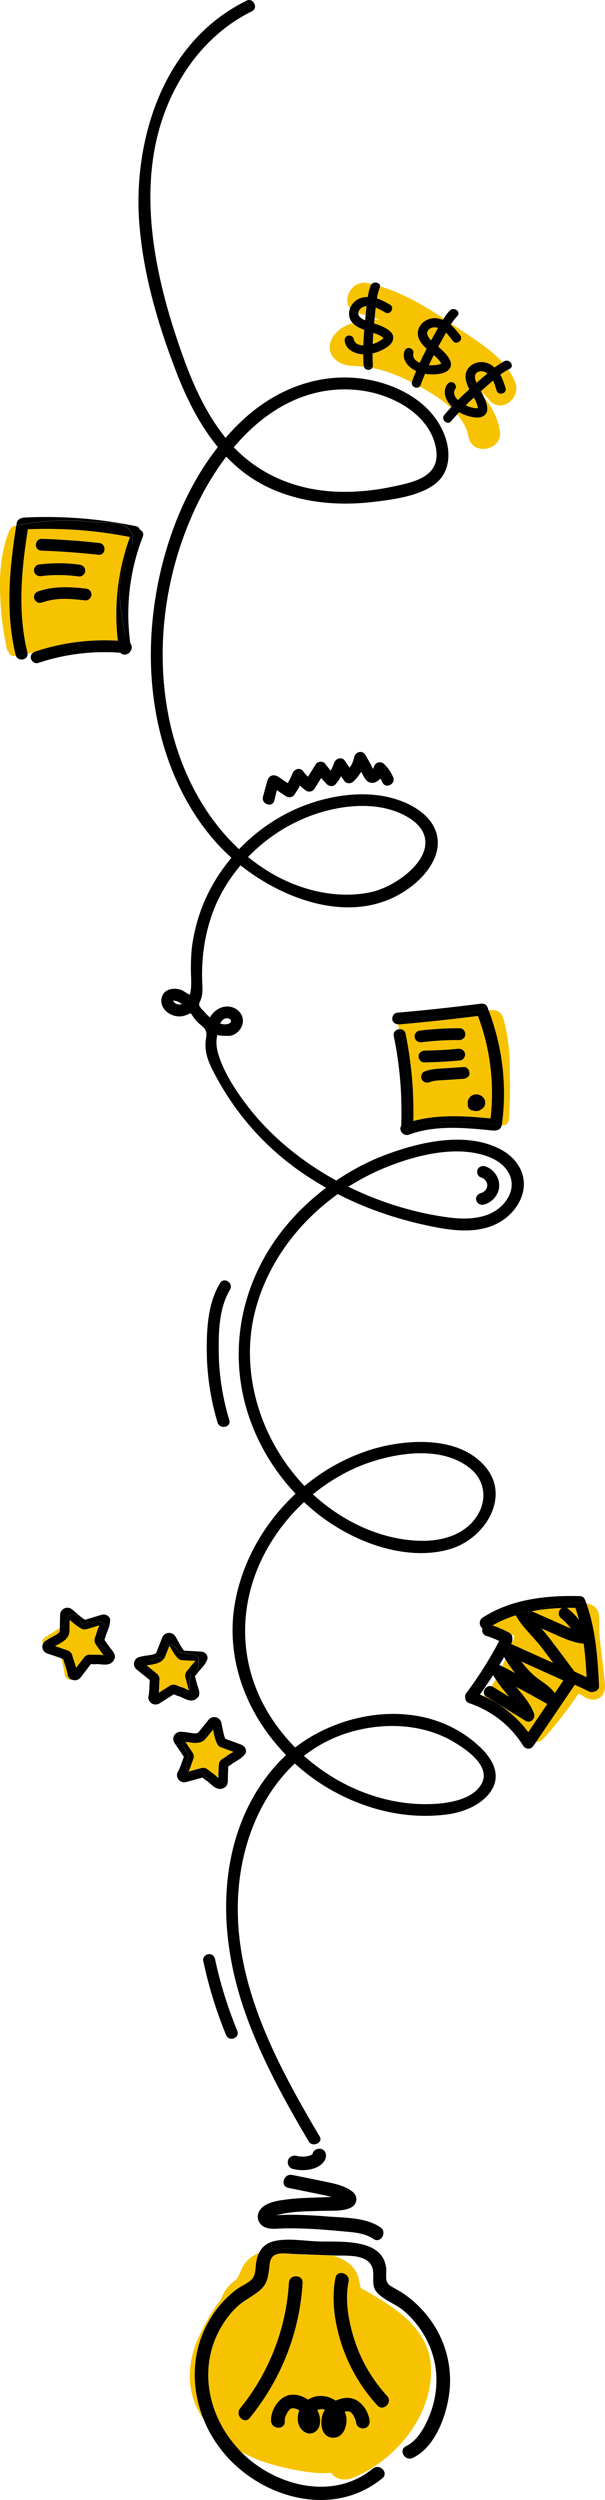 <svg width="197" height="814" viewBox="0 0 197 814" fill="none" xmlns="http://www.w3.org/2000/svg">
<g clip-path="url(#clip0)">
<path d="M122.744 97.189C124.216 97.665 125.623 98.411 126.965 99.183C128.645 100.148 127.121 102.747 125.441 101.769C124.464 101.203 123.434 100.586 122.353 100.174C122.223 101.293 122.119 102.425 122.001 103.558C122.496 103.738 123.005 103.892 123.487 104.072C122.978 104.072 122.457 104.072 121.949 104.098C121.91 104.51 121.858 104.921 121.819 105.333C124.281 106.131 129.505 107.958 127.72 111.329C127.043 112.602 125.402 113.542 124.138 114.146C123.226 114.571 122.275 114.88 121.311 115.098C121.311 116.398 121.337 117.684 121.428 118.984C121.454 119.331 121.35 119.589 121.207 119.807C124.828 120.502 128.333 121.763 131.655 123.32C132.436 123.68 133.257 124.092 134.104 124.503C134.117 124.4 134.143 124.298 134.182 124.195C134.586 123.05 135.029 121.93 135.498 120.811C133.075 119.666 130.938 117.44 131.603 114.61C131.785 113.825 132.41 113.207 133.296 113.31C134.052 113.4 134.794 114.198 134.612 114.983C134.26 116.501 135.289 117.504 136.67 118.122C137.374 116.591 138.142 115.086 138.924 113.58C137.217 111.998 135.641 110.042 136.123 107.713C136.722 104.831 139.745 103.185 142.572 103.673C143.145 103.776 143.666 103.944 144.174 104.15C144.278 103.995 144.382 103.841 144.487 103.686C137.986 99.376 131.225 95.529 123.76 93.213C123.76 93.381 123.734 93.561 123.656 93.754C123.213 94.873 122.939 96.018 122.744 97.189Z" fill="#F7C300"/>
<path d="M164.614 126.33C165.187 128.17 162.282 129.058 161.709 127.205C161.37 126.125 161.044 124.992 160.536 123.963C159.221 125.095 157.905 126.227 156.602 127.385C156.615 127.411 156.641 127.45 156.654 127.488C157.553 128.325 158.413 129.187 159.182 130.139C163.103 134.951 169.838 129.598 167.754 124.439C167.167 122.972 166.399 121.621 165.513 120.361C164.575 120.849 163.715 121.416 162.881 122.046C163.637 123.358 164.158 124.851 164.614 126.33Z" fill="#F7C300"/>
<path d="M149.841 109.193C151.013 110.737 148.603 112.538 147.418 110.994C146.727 110.094 146.024 109.142 145.19 108.344C144.343 109.849 143.497 111.367 142.676 112.886C144.63 114.558 148.747 118.238 145.776 120.669C144.656 121.596 142.78 121.827 141.36 121.905C140.344 121.956 139.354 121.879 138.377 121.699C137.869 122.895 137.387 124.092 136.957 125.327C136.879 125.533 136.774 125.713 136.657 125.841C140.136 127.72 143.783 130.01 146.727 132.75C146.845 132.635 146.936 132.506 147.053 132.377C145.177 130.473 143.94 127.668 145.555 125.224C146.011 124.542 146.806 124.182 147.6 124.581C148.278 124.928 148.695 125.919 148.252 126.601C147.392 127.9 148.004 129.187 149.098 130.242C150.297 129.045 151.534 127.887 152.798 126.742C152.303 125.764 151.873 124.722 151.678 123.693C151.548 123.59 151.417 123.487 151.287 123.384C151.417 123.461 151.534 123.551 151.665 123.641C151.456 122.496 151.548 121.351 152.212 120.296C153.775 117.787 157.175 117.273 159.677 118.688C160.185 118.971 160.615 119.318 161.018 119.679C161.839 119.048 162.699 118.469 163.611 117.968C159.312 113.194 153.254 109.708 148.108 106.157C147.73 105.899 147.353 105.642 146.975 105.372C146.897 105.5 146.806 105.603 146.727 105.732C147.9 106.736 148.903 107.971 149.841 109.193Z" fill="#F7C300"/>
<path d="M156.224 120.927C154.231 121.351 154.479 123.05 155.156 124.658C156.329 123.628 157.501 122.612 158.686 121.609C157.97 121.081 157.11 120.734 156.224 120.927Z" fill="#F7C300"/>
<path d="M142.637 106.761C141.777 106.504 140.852 106.478 140.083 106.954C138.364 108.035 139.185 109.54 140.383 110.827C141.126 109.463 141.881 108.112 142.637 106.761Z" fill="#F7C300"/>
<path d="M141.256 115.613C140.709 116.694 140.162 117.787 139.654 118.881C140.149 118.932 140.618 118.958 140.995 118.932C141.712 118.907 142.428 118.804 143.119 118.624C143.223 118.598 143.484 118.482 143.666 118.418C143.627 118.341 143.588 118.225 143.575 118.199C143.015 117.196 142.129 116.372 141.256 115.613Z" fill="#F7C300"/>
<path d="M117.09 100.843C116.804 101.242 116.673 101.615 116.66 101.949C117.481 102.142 118.276 102.374 119.07 102.606C119.174 101.641 119.279 100.663 119.383 99.698C118.484 99.788 117.624 100.11 117.09 100.843Z" fill="#F7C300"/>
<path d="M107.619 111.367C107.007 113.078 107.398 115.098 108.622 116.449C111.228 119.318 113.781 119.01 117.455 119.293C117.794 119.318 118.132 119.37 118.484 119.396C118.445 119.267 118.393 119.151 118.38 118.997C118.302 117.787 118.276 116.578 118.263 115.381C115.579 115.253 112.739 114.018 112.244 111.149C112.101 110.351 112.439 109.54 113.299 109.309C114.029 109.103 115.032 109.553 115.162 110.351C115.423 111.882 116.764 112.409 118.289 112.461C118.341 110.775 118.458 109.09 118.588 107.417C117.181 106.89 115.774 106.208 114.823 105.179C111.488 106.221 108.792 108.125 107.619 111.367Z" fill="#F7C300"/>
<path d="M156.811 135.735C155.443 136.224 153.58 135.813 152.238 135.401C151.274 135.105 150.362 134.693 149.502 134.204C149.281 134.449 149.072 134.693 148.851 134.938C150.714 137.112 152.082 139.531 152.551 142.194C153.723 148.717 163.937 146.646 162.764 140.11C162.022 135.967 160.159 132.467 157.644 129.431C158.752 131.785 159.546 134.77 156.811 135.735Z" fill="#F7C300"/>
<path d="M118.106 96.88C118.666 96.752 119.227 96.713 119.774 96.713C119.969 95.452 120.243 94.204 120.725 93.008C120.816 92.789 120.933 92.622 121.063 92.48C120.699 92.39 120.334 92.287 119.969 92.21C114.654 90.988 111.384 97.292 113.977 100.431C114.615 98.681 116.191 97.305 118.106 96.88Z" fill="#F7C300"/>
<path d="M124.451 110.467C124.529 110.402 124.737 110.196 124.88 110.068C124.815 110.004 124.737 109.926 124.711 109.901C123.812 109.18 122.666 108.756 121.558 108.395C121.467 109.605 121.402 110.814 121.363 112.023C121.845 111.882 122.275 111.728 122.614 111.56C123.252 111.251 123.89 110.891 124.451 110.467Z" fill="#F7C300"/>
<path d="M151.665 131.979C152.108 132.197 152.538 132.364 152.902 132.48C153.58 132.686 154.296 132.853 155.013 132.918C155.117 132.931 155.404 132.905 155.599 132.905C155.599 132.815 155.599 132.699 155.586 132.673C155.417 131.541 154.869 130.473 154.309 129.457C153.41 130.28 152.525 131.116 151.665 131.979Z" fill="#F7C300"/>
<path d="M5.315 171.142C5.107 171.181 4.898 171.22 4.69 171.258C3.947 171.413 3.504 171.876 3.309 172.416C3.166 172.57 3.048 172.763 2.957 172.982C0.573 178.836 -0.078 185.192 3.12608e-05 191.458C0.078 198.084 0.821 204.684 2.202 211.155C2.293 211.58 2.488 211.889 2.736 212.133C2.957 213.047 3.752 213.819 4.963 213.574C5.042 213.561 5.12 213.548 5.211 213.523C5.185 213.445 5.146 213.368 5.12 213.278C1.72 199.422 3.074 185.076 5.315 171.142Z" fill="#F7C300"/>
<path d="M38.379 208.621C37.037 197.234 38.379 185.655 42.313 174.86C31.383 172.673 20.206 171.863 9.067 172.326C6.97 185.629 5.693 199.28 8.937 212.506C8.963 212.609 8.963 212.712 8.976 212.802C9.614 212.673 10.266 212.558 10.904 212.429C11.099 212.3 11.321 212.197 11.555 212.12C20.166 209.238 29.312 208.08 38.379 208.621ZM13.705 175.427C19.906 175.645 26.094 176.096 32.269 176.777C34.77 177.048 34.51 180.907 32.008 180.624C25.846 179.943 19.645 179.492 13.444 179.273C10.93 179.196 11.204 175.337 13.705 175.427ZM12.623 183.802C17.04 183.249 21.508 183.236 25.924 183.841C27.006 183.995 27.774 184.78 27.748 185.887C27.722 186.877 26.68 187.829 25.677 187.688C21.573 187.122 17.444 187.07 13.418 187.572C12.363 187.701 11.334 187.16 11.112 186.067C10.904 185.127 11.581 183.944 12.623 183.802ZM12.623 192.461C17.639 190.788 22.772 191.059 27.957 191.625C29.012 191.741 29.846 192.59 29.781 193.67C29.715 194.674 28.751 195.587 27.709 195.472C25.234 195.201 22.733 194.931 20.232 194.983C17.913 195.034 15.62 195.497 13.418 196.231C12.415 196.565 11.308 195.652 11.112 194.725C10.878 193.645 11.633 192.796 12.623 192.461Z" fill="#F7C300"/>
<path d="M132.059 336.559C133.987 345.913 134.82 355.459 134.586 364.993C142.767 362.78 151.313 363.333 159.729 364.157C161.018 352.886 159.638 341.423 155.625 330.782C147.131 331.863 138.611 332.79 130.078 333.523C129.935 333.536 129.805 333.536 129.662 333.523C129.635 333.819 129.662 334.128 129.779 334.449C129.857 334.655 129.922 334.874 130 335.093C130.886 335.015 131.824 335.44 132.059 336.559ZM136.266 343.88C136.292 342.773 137.322 342.092 138.338 342.079C140.188 342.053 142.025 341.989 143.861 341.886C145.581 341.796 147.209 341.667 149.072 341.487C150.167 341.384 151.105 341.886 151.378 342.992C151.613 343.931 150.883 345.179 149.854 345.269C145.933 345.643 141.998 345.874 138.064 345.938C136.996 345.951 136.253 344.858 136.266 343.88ZM153.215 357.016C153.384 356.862 153.593 356.733 153.801 356.617C154.231 356.386 154.791 356.296 155.273 356.321C155.807 356.347 156.224 356.527 156.68 356.772C156.902 356.887 157.097 357.093 157.267 357.248C157.436 357.415 157.579 357.646 157.696 357.839C157.827 358.058 157.918 358.315 157.957 358.56C157.957 358.586 157.97 358.611 157.97 358.637C157.983 358.804 158.009 359.01 158.009 359.177C158.009 359.37 157.931 359.654 157.892 359.795C157.879 359.846 157.866 359.885 157.84 359.937C157.775 360.078 157.683 360.271 157.605 360.4C157.592 360.425 157.579 360.438 157.566 360.451C157.423 360.631 157.28 360.824 157.084 360.953C156.85 361.12 156.693 361.223 156.524 361.3C156.446 361.352 156.368 361.416 156.289 361.468C155.873 361.712 155.378 361.776 154.909 361.764C154.87 361.764 154.817 361.764 154.778 361.751C154.583 361.712 154.374 361.686 154.179 361.622C154.153 361.609 154.114 361.596 154.088 361.583C154.088 361.583 154.088 361.583 154.075 361.583C152.824 361.506 152.264 360.503 152.316 359.551C152.277 359.345 152.264 359.139 152.277 358.933C152.29 358.444 152.485 357.955 152.733 357.556C152.759 357.518 152.785 357.479 152.824 357.441C152.837 357.415 152.863 357.402 152.876 357.376C152.954 357.26 153.046 357.158 153.163 357.067C153.176 357.067 153.202 357.042 153.215 357.016ZM152.889 349.489C152.863 350.622 151.834 351.226 150.818 351.291C148.838 351.419 146.858 351.548 144.891 351.677C143.275 351.78 141.373 351.792 139.979 352.346C138.963 352.757 137.908 352.449 137.361 351.484C136.879 350.622 137.283 349.284 138.234 348.898C140.305 348.061 142.48 347.997 144.695 347.855C146.819 347.714 148.955 347.585 151.079 347.444C152.16 347.367 152.915 348.55 152.889 349.489ZM136.553 335.569C140.917 335.028 145.32 334.771 149.711 334.784C150.805 334.784 151.548 335.839 151.534 336.829C151.508 337.923 150.479 338.631 149.463 338.631C145.333 338.618 141.425 338.849 137.348 339.338C136.253 339.467 135.315 338.914 135.042 337.833C134.794 336.894 135.537 335.697 136.553 335.569Z" fill="#F7C300"/>
<path d="M163.389 366.344C163.389 366.357 163.376 366.369 163.376 366.369C163.481 366.382 163.585 366.395 163.702 366.408C164.718 366.537 165.617 365.585 165.708 364.607C166.164 358.92 166.073 353.079 165.995 347.379C165.917 341.834 165.396 336.521 163.741 331.22C162.999 328.865 161.123 328.801 159.103 328.955C163.637 340.869 165.174 353.722 163.389 366.344Z" fill="#F7C300"/>
<path d="M190.069 535.144C189.978 535.144 189.887 535.17 189.796 535.157C186.109 534.771 182.748 533.034 179.4 531.581C178.358 531.13 177.329 530.667 176.3 530.204C177.394 531.478 178.449 532.79 179.478 534.128C182.045 537.486 184.559 540.883 187.086 544.266C187.099 544.266 187.099 544.266 187.112 544.266C188.428 544.871 189.744 545.489 191.047 546.119C190.838 542.465 190.578 538.785 190.069 535.144Z" fill="#F7C300"/>
<path d="M160.588 549.284C162.334 550.365 164.093 551.445 165.839 552.526C164.288 550.661 162.712 548.808 161.422 546.775C160.992 547.547 160.536 548.306 160.067 549.065C160.224 549.104 160.406 549.168 160.588 549.284Z" fill="#F7C300"/>
<path d="M172.027 564.003C174.085 560.953 176.156 557.904 178.215 554.855C174.867 552.925 171.479 551.072 168.066 549.258C170.281 551.922 172.587 554.52 173.863 557.801C174.554 559.564 172.769 561.339 171.023 560.259C166.816 557.66 162.608 555.074 158.4 552.475C158.074 552.269 157.866 552.024 157.722 551.767C157.657 551.947 157.605 552.14 157.592 552.333C163.311 554.958 168.288 558.972 172.027 564.003Z" fill="#F7C300"/>
<path d="M166.008 531.735C166.216 531.851 166.373 532.018 166.503 532.198C166.672 532.25 166.855 532.288 166.998 532.365C167.701 532.687 167.324 532.25 167.376 532.816C167.441 533.42 166.894 534.501 166.503 535.299C171.049 537.345 175.596 539.403 180.143 541.449C178.827 539.686 177.498 537.924 176.156 536.174C173.538 532.79 170.059 529.805 168.001 526.061C167.975 526.023 167.975 525.971 167.949 525.92C165.344 526.743 162.816 527.811 160.419 529.2C160.419 529.213 160.432 529.239 160.432 529.252C162.373 529.921 164.236 530.744 166.008 531.735Z" fill="#F7C300"/>
<path d="M185.862 530.217C184.937 529.007 183.881 527.888 182.67 526.91C181.432 525.907 181.888 524.221 182.878 523.565C179.608 523.681 176.352 524.003 173.16 524.62C175.466 525.649 177.772 526.679 180.09 527.695C181.966 528.493 183.881 529.471 185.862 530.217Z" fill="#F7C300"/>
<path d="M188.532 527.386C188.181 526.087 187.803 524.8 187.334 523.526C186.422 523.514 185.497 523.514 184.572 523.526C184.663 523.578 184.767 523.642 184.859 523.719C186.226 524.826 187.438 526.048 188.532 527.386Z" fill="#F7C300"/>
<path d="M173.368 545.077C175.596 547.187 178.879 548.705 180.625 551.291C181.55 549.914 182.488 548.538 183.412 547.174C178.853 545.115 174.293 543.057 169.747 541.011C170.841 542.439 172.04 543.816 173.368 545.077Z" fill="#F7C300"/>
<path d="M196.766 550.738C197.235 549.181 196.87 547.367 196.726 545.784C196.518 543.559 196.218 541.346 195.945 539.12C195.697 537.113 195.45 535.093 195.28 533.073C195.098 530.886 195.215 528.724 195.124 526.55C195.007 523.629 193.196 522.459 190.916 522.034C194.03 530.718 194.616 539.892 195.072 549.039C195.124 549.992 194.134 550.763 193.235 550.828C193.157 550.854 193.066 550.892 192.988 550.905C192.427 551.021 191.985 550.854 191.503 550.609C191.294 550.506 191.099 550.403 190.89 550.3C189.666 549.696 188.415 549.117 187.177 548.538C182.957 554.778 178.723 561.018 174.502 567.258C175.778 567.245 176.703 566.408 177.576 565.418C178.97 563.848 180.325 562.253 181.641 560.632C182.904 559.062 184.116 557.467 185.301 555.846C185.888 555.035 186.474 554.212 187.047 553.388C187.334 552.976 187.607 552.552 187.894 552.14C188.272 551.587 188.102 551.523 188.676 551.626C189.392 551.754 190.239 552.603 190.903 552.912C191.607 553.234 192.362 553.414 193.144 553.414C194.864 553.414 196.284 552.346 196.766 550.738Z" fill="#F7C300"/>
<path d="M167.754 544.755C166.555 543.327 165.513 541.796 164.549 540.201C164.223 540.998 163.884 541.783 163.533 542.568C164.94 543.289 166.347 544.035 167.754 544.755Z" fill="#F7C300"/>
<path d="M71.064 578.014L71.208 574.617C71.247 573.845 71.651 573.137 72.315 572.726L72.836 572.404C72.979 572.314 73.162 572.211 73.344 572.082C73.878 571.632 74.569 571.22 75.181 570.847C75.442 570.693 75.702 570.539 75.937 570.384L71.924 568.905C71.572 568.776 71.247 568.557 70.986 568.274C70.895 568.171 70.817 568.055 70.752 567.94C69.996 566.486 69.657 564.787 69.332 563.141L67.039 565.997C65.502 567.927 62.974 567.528 60.942 567.206C60.721 567.168 60.499 567.129 60.291 567.103L62.675 570.667C62.883 570.976 63.014 571.349 63.053 571.722C63.092 572.082 63.039 572.468 62.896 572.816C62.61 573.485 62.375 574.141 62.154 574.784C61.919 575.453 61.685 576.135 61.398 576.804L65.476 575.685C65.567 575.659 65.645 575.646 65.736 575.633C66.427 575.531 67.117 575.723 67.638 576.148L68.837 577.139C69.397 577.435 69.957 577.949 70.491 578.438C70.582 578.528 70.765 578.683 70.947 578.85C70.973 578.824 71.012 578.798 71.051 578.773C71.064 578.477 71.064 578.232 71.064 578.014Z" fill="#F7C300"/>
<path d="M14.838 534.231L15.359 533.884C15.828 533.575 16.323 533.305 16.857 533.022L17.001 532.944C18.095 532.365 19.45 531.658 19.463 531.002L19.476 530.062C19.463 530.075 19.437 530.088 19.424 530.101C17.913 531.079 16.388 532.031 14.864 532.97C14.122 533.433 13.64 534.192 13.822 535.093C13.848 535.196 13.9 535.286 13.939 535.389C14.109 534.926 14.408 534.514 14.838 534.231Z" fill="#F7C300"/>
<path d="M27.331 539.686C27.384 539.609 27.449 539.545 27.501 539.48C27.983 538.978 28.647 538.721 29.325 538.747L30.888 538.811C31.513 538.708 32.269 538.785 32.998 538.863C33.155 538.876 33.454 538.914 33.754 538.927C33.715 538.876 33.676 538.837 33.65 538.798C33.454 538.554 33.298 538.361 33.168 538.181L33.155 538.168L31.188 535.389C30.745 534.758 30.64 533.948 30.914 533.227L31.122 532.661C31.188 532.494 31.253 532.314 31.331 532.108C31.474 531.426 31.774 530.68 32.034 530.024C32.152 529.741 32.256 529.471 32.347 529.2L28.256 530.436C27.892 530.551 27.501 530.564 27.123 530.5C26.98 530.474 26.849 530.436 26.745 530.371C25.247 529.676 23.931 528.531 22.668 527.399L22.602 531.04C22.564 533.498 20.31 534.694 18.499 535.659C18.303 535.762 18.108 535.865 17.926 535.968L22.016 537.357C22.381 537.473 22.707 537.692 22.967 537.975C23.228 538.245 23.41 538.567 23.515 538.94C23.697 539.648 23.918 540.304 24.14 540.947C24.361 541.616 24.596 542.298 24.778 543.005L27.331 539.686Z" fill="#F7C300"/>
<path d="M22.081 545.437C22.055 545.347 22.042 545.283 22.042 545.218C21.899 544.138 21.56 543.096 21.183 541.989C21 541.436 20.792 540.818 20.609 540.162L19.919 539.931C19.984 540.136 20.049 540.342 20.101 540.548C20.531 542.131 20.805 543.752 21.091 545.373C21.222 546.119 21.899 546.711 22.616 546.852C22.837 546.891 23.046 546.891 23.254 546.865C23.098 546.775 22.941 546.685 22.811 546.569C22.446 546.261 22.199 545.875 22.081 545.437Z" fill="#F7C300"/>
<path d="M69.123 753.942C71.247 750.7 73.904 747.805 77.018 745.463C78.529 744.331 80.665 743.521 81.968 742.182C83.271 740.844 83.141 738.786 83.362 737.062C83.532 735.75 83.87 734.514 84.417 733.447C82.567 734.218 80.926 735.415 79.715 737.062C78.685 738.451 78.19 740.072 77.396 741.565C77.409 741.526 77.305 741.681 77.096 742.041C77.018 742.105 76.914 742.195 76.757 742.337C76.288 742.71 75.793 743.07 75.35 743.469C73.67 744.961 72.628 746.763 71.937 748.718C69.267 752.038 67.169 755.885 65.254 759.796C61.502 767.438 60.382 775.93 64.043 783.829C64.694 785.232 65.45 786.544 66.309 787.792C61.854 776.83 62.336 764.325 69.123 753.942Z" fill="#F7C300"/>
<path d="M89.394 734.296C87.844 735.209 87.844 736.972 87.661 738.554C87.375 741.037 86.997 743.508 85.082 745.322C82.62 747.663 79.337 748.95 76.875 751.382C74.53 753.698 72.615 756.387 71.129 759.32C64.447 772.456 68.316 787.985 78.438 798.278C79.506 798.87 80.6 799.41 81.721 799.925C85.59 801.675 89.707 802.858 93.862 803.746C98.409 804.711 103.034 805.547 107.71 805.161C107.723 805.161 107.723 805.161 107.736 805.161C109.326 807.284 112.192 807.85 114.693 806.86C129.049 801.134 141.529 785.759 140.266 769.87C139.627 761.867 134.273 755.833 127.89 751.382C124.633 749.104 121.116 746.917 117.468 745C117.416 744.769 117.351 744.537 117.299 744.305C117.155 743.611 117.051 742.903 116.882 742.221C115.8 737.77 112.765 735.84 108.609 734.476C108.544 734.45 108.479 734.437 108.414 734.424C104.219 734.27 100.024 734.116 95.816 733.961C93.993 733.858 91.061 733.318 89.394 734.296ZM109.235 741.655C109.782 738.876 114.055 740.111 113.508 742.877C112.192 749.478 113.651 756.824 115.826 763.103C118.015 769.394 121.532 775.209 126.053 780.137C127.968 782.234 124.789 785.309 122.874 783.212C117.833 777.692 113.977 771.26 111.527 764.222C109.065 757.158 107.762 749.053 109.235 741.655ZM109.274 781.681C110.602 781.05 112.075 780.703 113.495 780.793C117.116 780.986 119.774 784.653 120.282 787.985C120.464 789.169 119.956 790.34 118.692 790.674C117.624 790.957 116.152 790.275 115.97 789.105C115.8 787.96 115.097 786.197 114.133 785.464C113.612 785.065 112.882 785.103 112.205 785.283C112.4 785.759 112.57 786.248 112.674 786.776C113.26 789.632 111.84 794.019 108.179 793.749C104.115 793.44 104.011 787.947 105.392 785.27C105.496 785.065 105.639 784.872 105.769 784.679C105.352 784.524 104.909 784.421 104.454 784.447C104.05 784.473 103.646 784.576 103.255 784.743C103.424 785.065 103.594 785.373 103.711 785.708C104.297 787.29 104.467 789.452 103.476 790.932C102.552 792.321 100.78 792.81 99.282 791.974C96.78 790.558 96.442 787.342 97.393 784.846C97.041 784.653 96.689 784.473 96.311 784.344C95.282 784.023 94.631 784.048 93.966 784.936C93.224 785.927 92.599 787.162 92.677 788.41C92.859 791.24 88.404 791.163 88.221 788.358C87.987 784.743 90.931 780.021 94.839 779.764C96.741 779.635 98.643 780.279 100.22 781.372C103.047 779.545 106.642 779.867 109.274 781.681ZM98.513 743.302C97.575 759.41 91.53 774.746 81.291 787.303C79.493 789.503 76.406 786.338 78.177 784.164C87.635 772.572 93.198 758.111 94.058 743.25C94.227 740.433 98.682 740.484 98.513 743.302Z" fill="#F7C300"/>
<path d="M66.309 787.779C67.808 791.472 69.879 794.997 72.445 798.188C84.665 813.357 108.336 820.214 124.503 806.924C126.704 805.11 123.591 801.983 121.389 803.785C108.349 814.502 89.355 809.381 78.425 798.278C73.657 795.666 69.371 792.218 66.309 787.779Z" fill="black"/>
<path d="M140.37 755.666C138.077 752.437 135.328 749.645 132.111 747.303C130.56 746.171 128.88 745.348 127.251 744.357C124.972 742.967 126.014 740.523 125.714 738.271C124.385 728.545 110.407 730.063 103.398 729.806C98.891 729.638 93.602 728.66 89.159 729.741C86.841 730.307 85.329 731.645 84.417 733.434C85.668 732.906 86.997 732.572 88.365 732.43C94.852 731.748 102.2 732.392 108.401 734.386C108.505 734.386 108.622 734.399 108.727 734.399C112.374 734.527 119.214 733.794 121.05 737.898C122.366 740.832 120.373 743.971 122.965 746.66C125.323 749.104 129.023 750.262 131.629 752.527C137.738 757.84 141.712 765.47 142.077 773.537C142.272 777.821 141.569 782.105 140.005 786.12C138.52 789.928 136.084 794.624 132.215 796.477C129.635 797.712 131.837 801.533 134.416 800.298C141.803 796.76 145.425 786.428 146.324 778.94C147.301 770.796 145.151 762.395 140.37 755.666Z" fill="black"/>
<path d="M88.365 732.43C87.01 732.572 85.668 732.919 84.417 733.434C83.87 734.501 83.532 735.724 83.362 737.049C83.141 738.76 83.271 740.831 81.968 742.17C80.665 743.508 78.529 744.318 77.018 745.45C73.891 747.792 71.247 750.687 69.123 753.929C62.323 764.312 61.854 776.83 66.309 787.766C69.371 792.205 73.67 795.653 78.438 798.265C68.316 787.985 64.447 772.456 71.129 759.307C72.615 756.386 74.53 753.685 76.875 751.369C79.35 748.937 82.62 747.638 85.082 745.309C86.997 743.495 87.375 741.037 87.661 738.541C87.844 736.959 87.844 735.196 89.394 734.283C91.061 733.292 93.98 733.845 95.803 733.91C99.998 734.064 104.193 734.218 108.401 734.373C102.2 732.391 94.852 731.761 88.365 732.43Z" fill="black"/>
<path d="M94.396 716.026C91.687 716.348 88.456 716.669 86.111 718.175C84.092 719.461 83.128 722.009 84.73 724.029C86.332 726.049 89.172 725.701 91.465 725.611C94.787 725.483 98.122 725.56 101.444 725.74C105.131 725.933 108.805 726.267 112.478 726.602C115.67 726.898 118.888 727.142 121.585 729.008C123.943 730.629 126.209 726.859 123.877 725.238C119.109 721.944 112.4 722.15 106.838 721.7C103.516 721.43 100.194 721.224 96.859 721.16C95.308 721.134 93.771 721.134 92.221 721.185C91.452 721.211 90.684 721.263 89.902 721.288C90.241 721.198 90.579 721.134 90.905 721.057C92.468 720.684 94.045 720.426 95.647 720.272C98.813 719.963 102.004 719.95 105.183 719.847C107.88 719.757 111.475 720.053 113.99 718.934C116.361 717.879 116.79 715.203 114.745 713.594C112.387 711.729 109.117 711.021 106.225 710.417C102.539 709.645 98.839 708.911 95.139 708.165C92.351 707.599 91.1 711.819 93.901 712.385C97.171 713.054 100.441 713.71 103.711 714.379C105.014 714.649 106.329 714.894 107.619 715.241C107.723 715.267 107.815 715.306 107.919 715.331C106.46 715.409 105.001 715.46 103.542 715.499C100.48 715.602 97.432 715.679 94.396 716.026Z" fill="black"/>
<path d="M101.653 706.21C103.581 705.695 105.639 704.485 106.095 702.414C106.343 701.295 105.795 699.982 104.571 699.687C103.463 699.429 102.083 699.982 101.809 701.192C101.796 701.243 101.783 701.295 101.77 701.346C101.757 701.359 101.757 701.372 101.744 701.385C101.718 701.411 101.679 701.449 101.653 701.475C101.522 701.552 101.392 701.642 101.249 701.706C101.236 701.706 101.184 701.745 101.132 701.771C100.949 701.835 100.767 701.887 100.584 701.938C100.207 702.041 99.829 702.105 99.438 702.157C98.761 702.208 98.07 702.208 97.393 702.131C97.106 702.08 96.82 702.028 96.533 701.951C95.412 701.655 94.058 702.285 93.771 703.456C93.498 704.601 94.084 705.862 95.295 706.184C97.367 706.724 99.581 706.763 101.653 706.21Z" fill="black"/>
<path d="M122.874 783.212C124.802 785.322 127.981 782.234 126.053 780.137C121.545 775.196 118.015 769.394 115.826 763.102C113.651 756.824 112.192 749.477 113.508 742.877C114.055 740.124 109.782 738.876 109.235 741.655C107.762 749.053 109.078 757.145 111.527 764.222C113.977 771.259 117.82 777.692 122.874 783.212Z" fill="black"/>
<path d="M94.071 743.251C93.211 758.098 87.648 772.559 78.19 784.164C76.419 786.338 79.506 789.516 81.304 787.303C91.543 774.746 97.588 759.41 98.526 743.302C98.682 740.484 94.227 740.433 94.071 743.251Z" fill="black"/>
<path d="M88.26 788.333C88.443 791.137 92.898 791.215 92.716 788.384C92.638 787.149 93.263 785.901 94.006 784.91C94.67 784.035 95.321 783.997 96.35 784.318C96.728 784.434 97.08 784.627 97.432 784.82C96.481 787.329 96.82 790.533 99.321 791.948C100.806 792.784 102.591 792.295 103.516 790.906C104.506 789.426 104.336 787.265 103.75 785.682C103.633 785.348 103.463 785.039 103.294 784.717C103.685 784.563 104.089 784.447 104.493 784.421C104.949 784.396 105.391 784.486 105.808 784.653C105.678 784.846 105.548 785.039 105.431 785.245C104.05 787.921 104.154 793.415 108.218 793.723C111.866 793.994 113.286 789.619 112.713 786.75C112.609 786.223 112.439 785.734 112.244 785.258C112.921 785.078 113.651 785.039 114.172 785.438C115.149 786.171 115.839 787.934 116.009 789.079C116.191 790.25 117.65 790.919 118.732 790.649C119.995 790.327 120.503 789.143 120.321 787.959C119.813 784.627 117.155 780.96 113.534 780.767C112.114 780.69 110.642 781.025 109.313 781.655C106.668 779.841 103.086 779.519 100.298 781.334C98.708 780.24 96.806 779.597 94.918 779.725C90.97 779.995 88.026 784.717 88.26 788.333Z" fill="black"/>
<path d="M156.42 568.943C139.289 552.681 113.026 556.463 97.028 568.287L96.09 568.982L95.295 568.145C91.96 564.633 89.094 560.812 86.762 556.759C75.52 537.203 78.06 513.53 93.393 495.003C94.826 493.279 96.403 491.58 98.096 489.946L98.982 489.097L99.894 489.921C102.552 492.34 105.378 494.501 108.271 496.367C121.155 504.665 135.459 507.663 146.532 504.395C153.306 502.388 159.064 496.765 160.836 490.384C161.8 486.923 161.995 481.789 157.436 476.9C147.691 466.428 129.714 469.747 124.438 471.008C115.787 473.079 107.372 477.248 100.089 483.076L99.138 483.835L98.305 482.935C84.365 467.727 78.425 446.691 82.802 428.01C86.319 412.996 95.738 399.242 109.326 389.271L109.977 388.795L110.694 389.155C113.247 390.442 115.866 391.638 118.458 392.693C125.102 395.421 132.215 397.582 139.588 399.126C146.337 400.541 154.114 401.802 160.927 398.843C166.672 396.347 170.646 390.815 170.58 385.411C170.515 380.573 167.337 376.225 162.061 373.754C153.189 369.599 141.087 370.294 126.105 375.8C120.634 377.807 115.266 380.548 110.173 383.944L109.508 384.382L108.805 383.996C97.21 377.537 87.284 369.058 80.105 359.499C76.484 354.674 72.797 348.988 71.064 343.172C70.465 341.139 70.244 338.965 70.791 336.919C70.7 337.28 74.647 337.331 75.012 337.254C76.653 336.894 77.904 335.839 78.633 334.372C79.715 332.198 78.855 329.714 76.783 328.479C74.673 327.218 72.146 327.592 70.257 329.058C69.449 329.676 68.837 330.448 68.355 331.297C67.768 330.782 67.221 330.229 66.752 329.676C66.257 329.097 64.811 327.862 64.837 327.051C64.85 326.652 65.033 326.279 65.202 325.919C66.205 323.668 65.892 321.519 65.827 319.152C65.515 308.396 67.86 297.974 73.019 289.225C74.321 287.013 75.832 284.838 77.513 282.754L78.295 281.763L79.311 282.535C94.162 293.896 117.624 302.104 134.885 287.887C137.048 286.099 143.979 279.692 142.298 272.037C140.943 265.81 134.794 262.477 131.251 261.049C119.057 256.121 104.284 259.479 94.527 264.266C88.69 267.122 83.375 270.93 78.737 275.588L77.826 276.501L76.901 275.6C65.814 264.909 57.933 249.547 54.715 232.32C50.794 211.335 53.517 188.576 62.375 168.209C65.28 161.531 68.772 155.369 72.758 149.913L73.657 148.691L74.738 149.759C76.419 151.419 78.06 152.847 79.78 154.133C90.241 162.007 104.923 165.327 121.142 163.474C128.528 162.625 136.175 161.506 141.269 157.877C146.779 153.966 146.74 147.122 144.877 142.014C140.292 129.482 126.444 123.976 115.97 123.075C103.516 121.969 90.944 126.369 80.574 135.388C78.542 137.15 76.549 139.119 74.478 141.409L73.422 142.567L72.471 141.319C64.85 131.348 60.551 119.305 57.099 108.807C46.13 75.304 46.26 48.877 57.503 28.022C63.391 17.099 71.859 8.684 82.007 3.68C82.646 3.358 82.997 2.882 83.037 2.264C83.089 1.505 82.672 0.695 82.033 0.27C81.786 0.116 81.525 0.026 81.252 -3.26713e-05C80.939 -0.026 80.613 0.051 80.262 0.219C51.667 14.333 43.564 47.72 45.309 72.01C46.351 86.549 50.051 101.782 56.956 119.975C60.942 130.486 65.189 138.373 70.309 144.793L70.934 145.578L70.322 146.375C58.467 161.789 50.833 183.442 49.361 205.777C47.615 232.358 55.262 257.331 70.322 274.262C71.572 275.665 72.966 277.08 74.478 278.482L75.35 279.293L74.608 280.219C71.755 283.757 69.345 287.566 67.443 291.541C65.085 296.469 63.522 301.744 62.675 307.109C62.245 309.811 62.18 312.538 62.154 315.253C62.128 317.942 62.571 321.236 61.828 323.835C60.851 323.603 59.939 322.625 58.897 322.278C57.373 321.763 55.379 321.776 54.038 322.741C52.748 323.668 52.253 325.443 52.67 326.961C53.36 329.444 56.057 331.027 58.571 330.95C59.718 330.911 60.656 330.551 61.672 330.062C61.776 330.01 61.88 329.959 61.997 329.972C62.193 329.985 62.323 330.178 62.427 330.345C63.105 331.413 63.782 332.326 64.72 333.175C65.645 333.999 66.804 334.719 67.13 335.993C67.338 336.791 67.156 337.627 67.039 338.45C66.362 343.121 68.381 346.942 70.556 350.93C72.562 354.597 74.803 358.135 77.291 361.506C82.268 368.248 88.221 374.269 94.918 379.351C96.012 380.187 97.132 380.998 98.266 381.783C100.311 383.198 102.408 384.523 104.545 385.784L106.147 386.736L104.688 387.894C101.027 390.802 97.653 393.993 94.657 397.389C77.031 417.318 72.823 444.298 83.662 467.778C86.645 474.25 90.592 480.194 95.4 485.443L96.233 486.357L95.334 487.219C85.238 496.984 78.503 509.567 76.379 522.677C73.67 539.403 79.467 556.849 92.286 570.539L93.146 571.452L92.247 572.327C91.582 572.97 90.944 573.613 90.319 574.295C72.771 593.478 68.798 623.597 79.675 654.862C84.952 670.043 92.807 684.196 100.506 697.216C100.988 698.04 101.692 698.207 102.213 698.207C103.021 698.207 103.828 697.769 104.18 697.165C104.454 696.702 104.414 696.2 104.076 695.634C90.11 671.999 76.549 646.602 77.474 618.889C78.047 601.417 84.483 585.437 95.113 575.054L95.986 574.205L96.898 575.003C100.845 578.477 105.144 581.449 109.691 583.829C121.142 589.85 133.4 592.282 145.164 590.841C151.808 590.03 157.332 587.123 159.95 583.057C163.715 577.267 159.351 571.722 156.42 568.943ZM103.099 485.585C108.609 481.288 114.589 478.058 120.881 475.987C127.212 473.903 143.002 469.953 153.085 478.11C158.074 482.15 158.817 488.789 154.883 494.257C151.222 499.364 144.591 501.989 136.24 501.667C135.876 501.654 135.498 501.629 135.133 501.616C124.542 500.934 113.716 496.418 104.519 488.84C104.011 488.428 103.529 488.004 103.034 487.566L101.874 486.55L103.099 485.585ZM115.462 385.167C119.214 382.941 123.148 381.024 127.16 379.493C136.41 375.955 149.58 372.622 159.833 376.958C163.051 378.322 165.396 380.663 166.255 383.365C166.985 385.668 166.607 388.087 165.174 390.364C162.204 395.06 156.732 397.183 148.903 396.682C148.043 396.63 147.157 396.54 146.232 396.424C135.954 395.086 125.362 391.985 115.592 387.431L113.39 386.402L115.462 385.167ZM74.009 331.541C74.465 331.554 75.181 331.837 75.207 332.378C75.259 333.33 73.787 333.574 73.123 333.536C72.628 333.51 72.146 333.407 71.677 333.253C72.185 332.275 72.94 331.49 74.009 331.541ZM81.786 278.019C86.828 273.053 92.651 269.155 99.073 266.44C108.805 262.323 122.796 260.084 132.879 266.118C138.194 269.296 138.82 273.053 138.416 275.626C137.322 282.509 127.694 288.852 121.285 290.358C117.754 291.194 113.99 291.464 110.16 291.22C103.164 290.769 95.882 288.569 89.133 284.761C86.697 283.384 84.274 281.763 81.916 279.949L80.757 279.049L81.786 278.019ZM76.901 144.729C88.248 131.708 101.887 125.558 116.269 126.986C127.851 128.119 140.422 135.169 142.038 146.478C143.262 155.034 135.107 156.861 129.153 158.186L128.789 158.251C121.871 159.794 115.123 160.399 108.727 160.052C108.557 160.039 108.375 160.026 108.205 160.026C95.894 159.228 85.095 154.558 76.953 146.478L76.106 145.629L76.901 144.729ZM56.487 326.099C56.383 325.97 56.383 325.893 56.395 325.842C56.708 325.752 57.19 325.893 57.451 325.97C58.102 326.163 58.688 326.524 59.236 326.935C58.258 327.244 57.229 327.013 56.487 326.099ZM157.032 580.342C155.156 584.408 149.854 586.827 141.699 587.341C139.536 587.47 137.348 587.47 135.159 587.328C122.783 586.531 110.329 581.397 100.181 572.751L98.943 571.696L100.259 570.744C104.844 567.412 109.977 564.993 115.501 563.565C127.017 560.593 138.663 561.854 147.47 567.013C157.696 573.009 158.309 577.563 157.032 580.342Z" fill="black"/>
<path d="M157.709 551.767C157.944 551.15 158.439 550.622 159.116 550.506C159.442 550.03 159.742 549.541 160.041 549.053C158.439 548.589 157.019 550.429 157.709 551.767Z" fill="black"/>
<path d="M173.694 567.206C172.013 566.807 171.167 565.264 170.398 563.887C169.59 562.433 168.626 561.108 167.493 559.886C165.396 557.608 162.803 555.897 159.95 554.713C159.286 554.726 158.647 554.405 158.231 553.916C157.709 553.517 157.527 552.925 157.579 552.333C157.136 552.127 156.706 551.922 156.263 551.741C157.775 549.67 159.195 547.547 160.575 545.399C160.823 545.875 161.123 546.325 161.409 546.762C162.165 545.399 162.881 543.996 163.533 542.568C163.389 542.491 163.246 542.414 163.09 542.337C162.92 542.259 162.751 542.208 162.582 542.169C163.103 541.294 163.637 540.419 164.132 539.532C164.262 539.763 164.419 539.969 164.549 540.201C164.653 539.943 164.77 539.673 164.888 539.416C165.356 538.258 165.799 537.1 166.242 535.942C166.307 535.775 166.412 535.556 166.516 535.312C166.49 535.299 166.464 535.286 166.438 535.273C166.477 535.209 166.516 535.144 166.542 535.08C166.776 534.617 166.881 534.102 166.816 533.639C166.894 533.137 166.79 532.623 166.503 532.211C166.125 532.095 165.734 532.005 165.37 531.889L161.696 530.809C160.927 530.577 160.523 529.947 160.445 529.265C160.419 529.252 160.406 529.252 160.38 529.239C160.393 529.226 160.419 529.213 160.432 529.213C160.367 528.454 160.719 527.644 161.461 527.271C165.487 525.238 170.242 525.109 174.593 524.105C178.905 523.115 183.178 521.983 187.62 521.854C188.741 521.815 189.874 521.854 190.916 522.047C190.799 521.738 190.708 521.417 190.591 521.095C190.551 520.992 190.499 520.915 190.447 520.825C190.226 520.207 189.692 519.705 188.806 519.693C177.915 519.409 166.464 520.657 157.149 526.704C155.742 527.618 156.081 529.509 157.097 530.204C156.811 531.169 157.266 532.327 158.309 532.648C159.768 533.086 161.188 533.652 162.556 534.308C159.429 540.227 155.86 545.913 151.834 551.265C151.456 551.767 151.378 552.282 151.495 552.732C151.456 553.478 151.821 554.237 152.759 554.546C159.989 556.978 166.294 561.867 170.294 568.313C170.841 569.201 171.909 569.677 172.912 569.175C173.264 568.995 173.564 568.686 173.759 568.313C173.863 568.223 173.955 568.107 174.033 567.978C174.189 567.747 174.345 567.528 174.489 567.296C174.254 567.283 173.981 567.271 173.694 567.206Z" fill="black"/>
<path d="M166.008 531.735C164.236 530.744 162.373 529.921 160.445 529.265C160.523 529.947 160.927 530.59 161.696 530.809L165.37 531.889C165.734 531.992 166.125 532.095 166.503 532.211C166.373 532.018 166.216 531.851 166.008 531.735Z" fill="black"/>
<path d="M190.89 550.313C191.099 550.416 191.294 550.519 191.502 550.622C191.984 550.867 192.427 551.021 192.988 550.918C193.066 550.905 193.157 550.867 193.235 550.841C194.134 550.777 195.124 550.005 195.072 549.053C194.603 539.905 194.03 530.732 190.916 522.047C189.874 521.854 188.741 521.828 187.62 521.854C183.178 521.983 178.892 523.128 174.593 524.106C170.242 525.096 165.5 525.238 161.461 527.271C160.719 527.644 160.367 528.454 160.432 529.213C162.829 527.824 165.357 526.756 167.962 525.933C167.988 525.984 167.988 526.023 168.014 526.074C170.072 529.831 173.551 532.803 176.169 536.187C177.511 537.936 178.84 539.699 180.156 541.462C175.609 539.416 171.063 537.357 166.516 535.312C166.399 535.556 166.294 535.775 166.242 535.942C165.799 537.1 165.357 538.271 164.888 539.416C164.783 539.686 164.666 539.944 164.549 540.201C165.513 541.796 166.555 543.327 167.754 544.755C166.347 544.022 164.953 543.276 163.533 542.568C162.881 543.996 162.178 545.399 161.409 546.762C162.712 548.795 164.288 550.648 165.826 552.514C164.08 551.433 162.321 550.352 160.575 549.271C160.393 549.156 160.224 549.091 160.041 549.04C159.729 549.529 159.442 550.018 159.116 550.494C158.426 550.609 157.931 551.137 157.709 551.754C157.853 552.025 158.061 552.269 158.387 552.462C162.595 555.061 166.803 557.647 171.01 560.246C172.756 561.327 174.541 559.551 173.85 557.789C172.574 554.521 170.281 551.909 168.053 549.246C171.466 551.06 174.853 552.912 178.202 554.842C176.143 557.891 174.072 560.941 172.014 563.99C168.275 558.959 163.298 554.945 157.566 552.333C157.514 552.912 157.709 553.517 158.218 553.916C158.621 554.405 159.273 554.726 159.937 554.714C162.79 555.897 165.383 557.608 167.48 559.886C168.613 561.108 169.577 562.446 170.385 563.887C171.154 565.264 172 566.808 173.681 567.206C173.968 567.271 174.228 567.296 174.489 567.284C178.71 561.044 182.943 554.804 187.164 548.564C188.415 549.143 189.666 549.709 190.89 550.313ZM187.334 523.514C187.79 524.787 188.18 526.074 188.532 527.374C187.451 526.048 186.226 524.813 184.872 523.707C184.78 523.63 184.676 523.578 184.585 523.514C185.497 523.514 186.422 523.501 187.334 523.514ZM173.173 524.62C176.365 524.003 179.622 523.681 182.891 523.565C181.901 524.221 181.445 525.907 182.683 526.91C183.894 527.888 184.95 529.007 185.875 530.217C183.894 529.471 181.979 528.48 180.117 527.682C177.785 526.679 175.479 525.65 173.173 524.62ZM180.638 551.291C178.892 548.705 175.609 547.187 173.381 545.077C172.053 543.816 170.841 542.452 169.76 540.999C174.319 543.057 178.879 545.116 183.426 547.161C182.488 548.538 181.563 549.915 180.638 551.291ZM187.073 544.266C184.546 540.883 182.032 537.486 179.465 534.128C178.449 532.79 177.381 531.491 176.287 530.204C177.329 530.654 178.345 531.13 179.387 531.581C182.735 533.035 186.109 534.771 189.783 535.157C189.874 535.17 189.965 535.145 190.056 535.145C190.551 538.786 190.812 542.465 191.02 546.119C189.718 545.489 188.402 544.871 187.086 544.266C187.099 544.266 187.086 544.266 187.073 544.266Z" fill="black"/>
<path d="M71.651 417.769C67.729 424.266 67.273 432.423 67.326 439.821C67.378 447.721 68.563 455.582 70.83 463.16C71.533 465.527 75.376 464.768 74.66 462.375C72.549 455.324 71.338 448.029 71.234 440.67C71.129 433.877 71.273 425.926 74.894 419.93C76.171 417.795 72.94 415.633 71.651 417.769Z" fill="black"/>
<path d="M158.647 386.26C158.647 386.286 158.647 386.286 158.647 386.299C158.595 386.479 158.556 386.659 158.478 386.826C158.478 386.839 158.426 386.942 158.4 387.019C158.387 387.045 158.374 387.084 158.348 387.109C158.244 387.289 158.113 387.457 157.983 387.624C157.905 387.701 157.827 387.766 157.749 387.843C157.67 387.907 157.592 387.984 157.501 388.049C157.462 388.074 157.423 388.1 157.384 388.139C157.227 388.216 156.98 388.344 156.941 388.357C156.915 388.37 156.889 388.383 156.863 388.396C156.758 388.422 156.602 388.46 156.589 388.473C155.599 388.692 154.804 389.734 155.065 390.75C155.325 391.741 156.303 392.487 157.371 392.256C160.172 391.625 162.451 389.104 162.556 386.222C162.66 383.365 160.732 380.599 157.944 379.75C156.967 379.454 155.768 379.917 155.456 380.947C155.169 381.924 155.612 383.082 156.667 383.404C156.785 383.443 156.902 383.481 157.032 383.52C157.11 383.558 157.384 383.738 157.149 383.558C156.902 383.378 157.188 383.584 157.253 383.623C157.358 383.687 157.462 383.751 157.566 383.828C157.605 383.854 157.631 383.88 157.67 383.906C157.696 383.931 157.696 383.931 157.709 383.944C157.722 383.957 157.749 383.983 157.762 383.996C157.918 384.15 158.048 384.33 158.204 384.498C158.257 384.6 158.322 384.691 158.374 384.793C158.426 384.883 158.465 384.986 158.504 385.076C158.504 385.076 158.504 385.076 158.504 385.089C158.504 385.064 158.491 385.038 158.491 385.012C158.491 385.038 158.504 385.064 158.504 385.102C158.569 385.269 158.543 385.244 158.517 385.154C158.556 385.334 158.621 385.514 158.647 385.681C158.66 385.733 158.66 385.81 158.66 385.874C158.66 385.9 158.66 385.939 158.66 385.964C158.673 386.054 158.66 386.157 158.647 386.26Z" fill="black"/>
<path d="M158.517 385.077C158.517 385.103 158.53 385.116 158.53 385.129C158.53 385.116 158.517 385.103 158.517 385.077Z" fill="black"/>
<path d="M121.858 249.444C121.78 249.637 121.637 250.023 121.441 250.371C121.116 249.753 120.829 249.045 120.607 248.672C120.073 247.733 119.552 246.794 119.018 245.868C118.002 244.079 115.67 244.774 115.318 246.601C115.084 247.823 114.55 248.942 113.859 249.959C113.299 249.161 112.752 248.376 112.192 247.579C111.319 246.331 109.339 246.987 108.87 248.222C108.518 249.135 108.166 250.075 107.697 250.95C107.072 250.216 106.46 249.457 105.887 248.672C105.17 247.694 103.398 247.862 102.799 248.865C101.978 250.229 101.119 251.567 100.272 252.905C99.686 252.326 99.138 251.709 98.63 251.027C97.705 249.792 95.816 250.422 95.321 251.67C94.852 252.828 94.305 253.934 93.68 254.989C93.081 254.591 92.494 254.192 91.895 253.793C90.892 253.124 89.824 252.107 88.521 252.532C87.414 252.892 87.14 253.857 86.867 254.861C86.45 256.379 86.046 257.91 85.629 259.428C84.978 261.821 88.677 263.095 89.316 260.689C89.615 259.583 89.863 258.399 90.162 257.254C90.345 257.395 90.527 257.524 90.684 257.64C91.504 258.193 92.325 258.733 93.146 259.287C94.032 259.878 95.256 259.621 95.856 258.772C96.533 257.807 97.132 256.816 97.666 255.787C98.279 256.366 98.93 256.919 99.62 257.421C100.454 258.039 101.783 257.743 102.33 256.906C103.112 255.723 103.841 254.513 104.584 253.317C105.157 253.999 105.756 254.655 106.382 255.298C107.059 255.98 108.401 256.276 109.143 255.478C109.925 254.642 110.55 253.729 111.071 252.764C111.449 253.304 111.827 253.844 112.205 254.385C112.791 255.221 114.263 255.208 114.967 254.565C116.035 253.574 116.908 252.481 117.585 251.284C117.741 251.554 117.885 251.824 118.041 252.095C118.627 253.137 119.188 254.423 120.451 254.796C121.767 255.182 122.952 254.488 123.864 253.484C124.099 253.883 124.32 254.295 124.516 254.732C125.519 257.009 129.01 255.285 128.007 253.008C127.317 251.438 126.366 250.036 125.141 248.827C124.138 247.772 122.392 248.029 121.858 249.444Z" fill="black"/>
<path d="M67.86 636.27C66.883 636.386 65.945 637.403 66.166 638.419C67.925 646.705 70.413 654.823 73.644 662.671C74.595 664.974 78.216 663.533 77.265 661.23C74.165 653.691 71.729 645.907 70.035 637.943C69.827 636.927 68.98 636.129 67.86 636.27Z" fill="black"/>
<path d="M136.67 125.841C135.797 125.365 134.925 124.928 134.091 124.503C133.882 125.932 135.784 126.806 136.67 125.841Z" fill="black"/>
<path d="M148.903 102.927C150.258 101.551 147.848 99.737 146.493 101.1C145.711 101.885 145.073 102.773 144.487 103.686C145.32 104.24 146.154 104.806 146.988 105.372C147.548 104.51 148.16 103.673 148.903 102.927Z" fill="black"/>
<path d="M142.572 103.673C139.732 103.185 136.722 104.831 136.123 107.713C135.641 110.042 137.217 111.985 138.924 113.58C138.142 115.086 137.374 116.591 136.67 118.122C135.276 117.504 134.247 116.501 134.612 114.983C134.794 114.198 134.052 113.4 133.296 113.31C132.41 113.194 131.785 113.812 131.603 114.609C130.938 117.44 133.075 119.666 135.498 120.811C135.029 121.93 134.586 123.05 134.182 124.195C134.143 124.298 134.117 124.4 134.104 124.503C134.951 124.928 135.81 125.365 136.683 125.841C136.814 125.7 136.918 125.533 136.983 125.327C137.413 124.105 137.895 122.895 138.403 121.699C139.38 121.879 140.37 121.943 141.386 121.904C142.793 121.84 144.682 121.596 145.802 120.669C148.76 118.225 144.656 114.558 142.702 112.885C143.523 111.367 144.369 109.849 145.216 108.344C146.05 109.141 146.753 110.094 147.444 110.994C148.616 112.538 151.039 110.724 149.867 109.193C148.929 107.971 147.926 106.736 146.753 105.732C146.832 105.603 146.923 105.488 147.001 105.372C146.167 104.806 145.347 104.24 144.5 103.686C144.396 103.841 144.278 103.995 144.187 104.15C143.666 103.957 143.132 103.776 142.572 103.673ZM140.083 106.954C140.852 106.478 141.79 106.504 142.637 106.761C141.881 108.112 141.126 109.463 140.383 110.827C139.185 109.553 138.364 108.035 140.083 106.954ZM143.575 118.199C143.588 118.238 143.627 118.341 143.666 118.418C143.484 118.482 143.21 118.598 143.119 118.624C142.428 118.804 141.699 118.894 140.995 118.932C140.618 118.945 140.162 118.932 139.654 118.881C140.162 117.787 140.709 116.694 141.256 115.613C142.129 116.372 143.015 117.196 143.575 118.199Z" fill="black"/>
<path d="M122.001 103.558C121.037 103.21 120.06 102.902 119.07 102.606C119.005 103.172 118.94 103.738 118.888 104.304C117.663 103.764 116.608 103.004 116.66 101.949C116.621 101.937 116.582 101.924 116.556 101.924C115.384 101.654 114.55 101.113 113.977 100.418C113.677 101.242 113.547 102.13 113.742 103.056C113.911 103.892 114.302 104.587 114.836 105.166C117.012 104.484 119.461 104.162 121.949 104.098C121.962 103.918 121.975 103.738 122.001 103.558Z" fill="black"/>
<path d="M121.063 92.467C121.975 92.699 122.874 92.943 123.76 93.213C123.747 92.03 121.949 91.554 121.063 92.467Z" fill="black"/>
<path d="M121.194 119.807C120.295 119.64 119.396 119.511 118.497 119.408C118.888 120.605 120.594 120.734 121.194 119.807Z" fill="black"/>
<path d="M116.556 101.924C116.595 101.937 116.634 101.949 116.66 101.949C116.673 101.615 116.803 101.242 117.09 100.843C117.611 100.11 118.484 99.775 119.37 99.685C119.266 100.65 119.161 101.628 119.057 102.593C120.047 102.876 121.024 103.197 121.988 103.545C122.106 102.413 122.223 101.293 122.34 100.161C123.421 100.586 124.451 101.19 125.428 101.756C127.121 102.734 128.645 100.135 126.952 99.17C125.61 98.398 124.203 97.639 122.731 97.176C122.926 96.018 123.187 94.873 123.63 93.754C123.708 93.561 123.734 93.381 123.734 93.213C122.848 92.943 121.949 92.699 121.037 92.467C120.894 92.609 120.777 92.789 120.699 92.995C120.217 94.191 119.943 95.439 119.748 96.7C119.201 96.7 118.64 96.739 118.08 96.867C116.178 97.292 114.602 98.681 113.951 100.418C114.537 101.113 115.384 101.654 116.556 101.924Z" fill="black"/>
<path d="M118.601 107.405C118.471 109.09 118.354 110.763 118.302 112.448C116.777 112.409 115.436 111.869 115.175 110.338C115.032 109.54 114.042 109.09 113.312 109.296C112.452 109.527 112.114 110.338 112.257 111.136C112.752 114.005 115.592 115.24 118.276 115.369C118.289 116.578 118.315 117.787 118.393 118.984C118.406 119.138 118.458 119.254 118.497 119.383C119.409 119.486 120.308 119.614 121.194 119.782C121.337 119.563 121.441 119.293 121.415 118.958C121.337 117.659 121.311 116.372 121.298 115.073C122.275 114.854 123.213 114.545 124.125 114.121C125.402 113.516 127.043 112.577 127.707 111.303C129.479 107.919 124.255 106.105 121.806 105.307C121.845 104.896 121.897 104.484 121.936 104.072C119.461 104.149 116.999 104.458 114.823 105.14C115.787 106.208 117.194 106.89 118.601 107.405ZM121.558 108.395C122.666 108.755 123.812 109.18 124.711 109.901C124.737 109.926 124.815 110.003 124.88 110.068C124.737 110.196 124.529 110.402 124.451 110.467C123.89 110.904 123.252 111.264 122.614 111.56C122.275 111.715 121.845 111.882 121.363 112.023C121.402 110.801 121.467 109.605 121.558 108.395Z" fill="black"/>
<path d="M151.691 123.693C153.892 125.43 155.925 127.308 157.657 129.418C157.319 128.685 156.954 128.016 156.654 127.475C155.13 126.06 153.463 124.786 151.678 123.641C151.691 123.654 151.691 123.667 151.691 123.693Z" fill="black"/>
<path d="M146.753 132.75C146.05 133.522 145.346 134.307 144.669 135.118C143.444 136.597 145.672 138.63 146.923 137.125C147.548 136.379 148.199 135.658 148.864 134.938C148.212 134.178 147.509 133.445 146.753 132.75Z" fill="black"/>
<path d="M165.904 120.116C167.662 119.28 166.021 116.758 164.275 117.581C164.041 117.684 163.845 117.826 163.624 117.955C164.301 118.714 164.94 119.498 165.526 120.322C165.643 120.27 165.773 120.18 165.904 120.116Z" fill="black"/>
<path d="M151.691 123.693C151.886 124.735 152.316 125.777 152.811 126.742C151.561 127.887 150.31 129.045 149.111 130.242C148.017 129.187 147.405 127.9 148.265 126.601C148.708 125.919 148.291 124.928 147.613 124.581C146.819 124.182 146.024 124.542 145.568 125.224C143.953 127.656 145.19 130.473 147.066 132.377C146.949 132.493 146.845 132.622 146.74 132.75C147.496 133.445 148.199 134.179 148.851 134.938C149.072 134.693 149.281 134.449 149.502 134.204C150.362 134.706 151.261 135.105 152.238 135.401C153.58 135.813 155.43 136.224 156.811 135.735C159.546 134.77 158.752 131.786 157.657 129.405C155.925 127.308 153.892 125.417 151.691 123.693ZM155.586 132.905C155.391 132.905 155.104 132.918 155 132.918C154.283 132.853 153.58 132.699 152.889 132.48C152.525 132.365 152.108 132.197 151.652 131.979C152.512 131.117 153.397 130.28 154.296 129.457C154.856 130.473 155.404 131.541 155.573 132.673C155.586 132.699 155.586 132.815 155.586 132.905Z" fill="black"/>
<path d="M159.69 118.675C157.201 117.26 153.788 117.775 152.225 120.283C151.561 121.338 151.469 122.483 151.678 123.629C153.463 124.774 155.13 126.047 156.654 127.463C156.641 127.424 156.615 127.398 156.602 127.36C157.905 126.215 159.221 125.07 160.536 123.937C161.044 124.967 161.37 126.112 161.709 127.18C162.282 129.019 165.174 128.144 164.614 126.305C164.158 124.838 163.65 123.345 162.894 122.007C163.715 121.377 164.588 120.811 165.526 120.322C164.94 119.499 164.314 118.701 163.624 117.955C162.712 118.456 161.852 119.023 161.031 119.666C160.628 119.306 160.198 118.971 159.69 118.675ZM155.156 124.658C154.466 123.05 154.218 121.351 156.224 120.927C157.11 120.734 157.983 121.081 158.7 121.609C157.501 122.612 156.329 123.629 155.156 124.658Z" fill="black"/>
<path d="M45.531 172.442C45.335 171.914 44.931 171.464 44.384 171.348C32.347 168.865 20.088 167.887 7.803 168.518C7.478 168.531 7.178 168.621 6.931 168.749C6.214 168.942 5.576 169.47 5.432 170.383C5.393 170.628 5.354 170.872 5.315 171.117C13.119 169.521 21.117 169.071 29.025 169.804C29.65 169.869 30.276 169.933 30.901 169.997C36.386 170.383 41.675 169.431 43.316 174.706C43.251 175.054 43.186 175.414 43.108 175.761C43.681 178.592 39.694 179.621 40.776 181.808C40.658 182.297 40.567 182.773 40.476 183.211C40.385 183.648 40.294 184.047 40.19 184.407C40.072 184.87 39.955 185.333 39.812 185.797C39.668 186.26 39.512 186.71 39.33 187.16C39.225 187.675 39.16 188.19 39.134 188.679C39.095 189.232 39.056 189.759 39.03 190.287C38.965 191.342 38.913 192.345 38.861 193.272C38.913 193.864 38.978 194.442 39.043 195.034C39.173 196.218 39.291 197.415 39.395 198.662C39.486 199.241 39.59 199.808 39.681 200.361C39.955 202.046 40.19 203.642 40.424 205.108C40.567 205.623 40.697 206.138 40.828 206.652C40.854 207.077 40.75 207.501 40.476 207.926C40.203 208.351 39.733 208.788 39.056 209.225C36.281 211.631 32.477 210.087 28.269 210.242C27.67 210.229 27.084 210.229 26.498 210.268C25.846 210.203 25.195 210.113 24.544 209.997C23.892 210.1 23.241 210.203 22.576 210.319C18.681 210.962 14.799 211.67 10.93 212.403C10.279 212.828 9.888 213.51 10.057 214.372C10.239 215.298 11.373 216.199 12.363 215.877C21.013 212.982 30.106 211.85 39.199 212.532C40.033 213.548 41.87 213.24 42.469 212.043C43.042 211.335 43.056 210.177 42.43 209.444C40.802 197.723 42.222 185.771 46.508 174.706C46.912 173.664 46.351 172.815 45.531 172.442Z" fill="black"/>
<path d="M8.976 212.802C7.712 213.046 6.449 213.278 5.198 213.535C5.954 215.53 9.184 214.899 8.976 212.802Z" fill="black"/>
<path d="M24.517 210.036C25.169 210.152 25.82 210.242 26.472 210.306C27.058 210.267 27.644 210.267 28.243 210.28C32.438 210.126 36.255 211.67 39.03 209.264C39.708 208.826 40.163 208.389 40.45 207.964C40.737 207.54 40.828 207.115 40.802 206.691C40.672 206.176 40.541 205.661 40.398 205.147C40.163 203.693 39.929 202.085 39.655 200.399C39.564 199.833 39.473 199.267 39.369 198.701C39.264 197.466 39.134 196.256 39.017 195.073C38.952 194.481 38.9 193.889 38.835 193.31C38.887 192.371 38.939 191.367 39.004 190.325C39.03 189.798 39.069 189.257 39.108 188.717C39.134 188.228 39.212 187.726 39.304 187.199C39.486 186.749 39.642 186.298 39.786 185.835C39.929 185.372 40.059 184.909 40.163 184.446C40.268 184.085 40.372 183.686 40.45 183.249C40.541 182.812 40.632 182.336 40.75 181.847C39.668 179.659 43.655 178.63 43.082 175.8C43.16 175.452 43.225 175.105 43.29 174.745C41.636 169.47 36.359 170.409 30.875 170.036C30.25 169.959 29.624 169.894 28.999 169.843C21.091 169.109 13.092 169.56 5.289 171.155C3.074 185.076 1.72 199.422 5.107 213.291C5.133 213.381 5.159 213.458 5.198 213.535C6.462 213.278 7.725 213.046 8.976 212.802C8.963 212.699 8.963 212.609 8.937 212.506C5.693 199.28 6.97 185.629 9.067 172.326C20.206 171.863 31.383 172.673 42.313 174.86C38.379 185.655 37.037 197.234 38.379 208.621C29.312 208.08 20.166 209.238 11.555 212.12C11.321 212.197 11.099 212.3 10.904 212.429C14.773 211.696 18.655 210.988 22.55 210.345C23.215 210.242 23.866 210.139 24.517 210.036Z" fill="black"/>
<path d="M13.457 179.286C19.658 179.505 25.846 179.955 32.021 180.637C34.523 180.908 34.77 177.061 32.282 176.79C26.12 176.109 19.919 175.658 13.718 175.44C11.204 175.337 10.93 179.196 13.457 179.286Z" fill="black"/>
<path d="M13.418 187.585C17.444 187.07 21.573 187.135 25.677 187.701C26.693 187.842 27.735 186.89 27.748 185.9C27.774 184.793 27.019 183.995 25.924 183.854C21.508 183.249 17.04 183.249 12.624 183.815C11.581 183.944 10.904 185.128 11.099 186.093C11.334 187.173 12.363 187.714 13.418 187.585Z" fill="black"/>
<path d="M13.418 196.244C15.607 195.51 17.913 195.047 20.232 194.996C22.733 194.931 25.221 195.214 27.709 195.485C28.765 195.6 29.715 194.687 29.781 193.683C29.846 192.603 29.012 191.741 27.957 191.638C22.772 191.072 17.652 190.801 12.624 192.474C11.62 192.808 10.878 193.645 11.099 194.751C11.308 195.678 12.415 196.578 13.418 196.244Z" fill="black"/>
<path d="M133.205 369.432C141.959 366.215 151.574 367.219 160.654 368.119C160.927 368.145 161.175 368.119 161.396 368.055C162.295 368.029 163.194 367.476 163.376 366.37C158.726 365.765 154.036 365.43 149.346 365.405C147.001 365.392 144.643 365.443 142.298 365.572C141.034 365.636 139.784 365.739 138.52 365.855C137.908 365.906 136.931 365.881 136.266 366.164C135.289 367.682 132.554 367.27 132.814 365.212C132.723 364.838 132.749 364.44 132.944 364.067C133.231 361.622 133.14 359.152 133.062 356.682C132.983 354.224 132.905 351.754 132.723 349.296C132.358 344.485 131.629 339.647 130 335.105C128.945 335.208 127.955 336.032 128.229 337.357C130.209 346.981 131.016 356.772 130.639 366.588C129.701 367.849 131.251 370.152 133.205 369.432Z" fill="black"/>
<path d="M131.603 331.644C131.928 331.258 132.41 331.001 133.062 331.04C138.768 331.348 144.448 331.065 150.088 330.178C152.785 329.753 155.469 329.251 158.191 329.033C158.491 329.007 158.804 328.981 159.103 328.955C158.973 328.621 158.856 328.274 158.726 327.939C158.465 327.283 157.996 326.961 157.488 326.884C157.214 326.794 156.902 326.755 156.563 326.794C147.496 327.965 138.403 328.955 129.284 329.74C128.228 329.83 127.577 331.078 127.759 332.018C127.955 332.982 128.763 333.471 129.648 333.523C129.753 332.481 130.691 331.696 131.603 331.644Z" fill="black"/>
<path d="M133.062 356.681C133.14 359.152 133.231 361.609 132.944 364.066C132.749 364.44 132.723 364.838 132.814 365.211C132.554 367.27 135.289 367.682 136.266 366.164C136.931 365.881 137.908 365.919 138.52 365.855C139.784 365.739 141.034 365.649 142.298 365.572C144.643 365.443 147.001 365.379 149.346 365.404C154.036 365.43 158.726 365.778 163.376 366.369C163.376 366.357 163.389 366.344 163.389 366.344C165.174 353.722 163.637 340.856 159.103 328.955C158.804 328.981 158.491 329.007 158.191 329.033C155.469 329.251 152.785 329.753 150.088 330.178C144.435 331.065 138.755 331.348 133.062 331.04C132.41 331.001 131.928 331.258 131.603 331.644C130.691 331.696 129.753 332.481 129.661 333.536C129.805 333.548 129.935 333.548 130.078 333.536C138.611 332.789 147.131 331.876 155.625 330.795C159.651 341.435 161.031 352.886 159.729 364.169C151.313 363.346 142.767 362.793 134.586 365.006C134.82 355.472 133.974 345.925 132.059 336.572C131.824 335.453 130.899 335.015 130 335.105C131.616 339.647 132.345 344.484 132.723 349.296C132.905 351.754 132.983 354.211 133.062 356.681Z" fill="black"/>
<path d="M137.348 339.351C141.425 338.849 145.333 338.618 149.463 338.644C150.479 338.644 151.521 337.936 151.534 336.842C151.561 335.852 150.805 334.797 149.711 334.797C145.307 334.784 140.917 335.041 136.553 335.581C135.537 335.71 134.794 336.907 135.029 337.859C135.315 338.927 136.253 339.48 137.348 339.351Z" fill="black"/>
<path d="M149.88 345.269C150.896 345.166 151.639 343.918 151.404 342.992C151.118 341.886 150.193 341.384 149.098 341.487C147.235 341.667 145.607 341.796 143.887 341.886C142.051 341.989 140.201 342.053 138.364 342.079C137.348 342.091 136.305 342.773 136.292 343.88C136.266 344.858 137.022 345.951 138.116 345.925C142.024 345.861 145.959 345.642 149.88 345.269Z" fill="black"/>
<path d="M144.682 347.843C142.467 347.984 140.305 348.048 138.221 348.885C137.27 349.271 136.866 350.609 137.348 351.471C137.895 352.436 138.95 352.745 139.966 352.333C141.36 351.767 143.262 351.767 144.877 351.664C146.858 351.535 148.838 351.406 150.805 351.278C151.821 351.213 152.863 350.609 152.876 349.477C152.889 348.537 152.147 347.354 151.052 347.431C148.942 347.572 146.819 347.714 144.682 347.843Z" fill="black"/>
<path d="M152.824 357.453C152.798 357.492 152.759 357.531 152.733 357.569C152.472 357.981 152.277 358.47 152.277 358.946C152.277 359.152 152.277 359.358 152.316 359.563C152.251 360.528 152.824 361.519 154.075 361.596C154.075 361.596 154.075 361.596 154.088 361.596C154.114 361.609 154.153 361.622 154.179 361.635C154.374 361.686 154.583 361.725 154.778 361.763C154.817 361.776 154.869 361.776 154.909 361.776C155.378 361.789 155.873 361.712 156.289 361.48C156.368 361.429 156.446 361.365 156.524 361.313C156.693 361.236 156.85 361.146 157.084 360.966C157.267 360.824 157.423 360.644 157.566 360.464C157.579 360.451 157.592 360.425 157.605 360.413C157.683 360.284 157.775 360.091 157.84 359.949C157.866 359.898 157.879 359.859 157.892 359.808C157.931 359.666 157.996 359.396 158.009 359.19C158.009 359.023 157.983 358.817 157.97 358.65C157.97 358.624 157.97 358.599 157.957 358.573C157.918 358.328 157.827 358.071 157.696 357.852C157.579 357.659 157.449 357.428 157.267 357.26C157.097 357.093 156.902 356.9 156.68 356.784C156.224 356.527 155.794 356.36 155.273 356.334C154.778 356.308 154.231 356.398 153.801 356.63C153.593 356.746 153.384 356.874 153.215 357.029C153.202 357.042 153.176 357.067 153.163 357.093C153.046 357.183 152.954 357.286 152.876 357.402C152.863 357.415 152.837 357.428 152.824 357.453Z" fill="black"/>
<path d="M74.504 575.029C74.673 574.926 74.868 574.81 75.077 574.669C75.142 574.63 75.207 574.578 75.259 574.54C75.702 574.167 76.236 573.845 76.809 573.511C77.865 572.88 78.946 572.237 79.806 571.105C80.04 570.796 80.144 570.423 80.105 570.037C80.066 569.612 79.91 569.213 79.649 568.866C79.376 568.506 78.998 568.223 78.568 568.068L73.357 566.151C72.901 565.083 72.641 563.707 72.367 562.33C72.315 562.06 72.263 561.79 72.198 561.455L72.054 560.863C71.833 559.989 71.142 559.332 70.257 559.139C69.358 558.946 68.459 559.268 67.899 559.976L64.59 564.08C64.186 564.595 62.662 564.35 61.437 564.144L61.281 564.118C60.681 564.028 60.121 563.938 59.561 563.913L58.936 563.874C58.037 563.81 57.19 564.26 56.734 565.032C56.278 565.804 56.304 566.756 56.812 567.502L59.874 572.031C59.626 572.661 59.405 573.279 59.209 573.832C58.832 574.926 58.467 575.968 57.907 576.907C57.868 576.972 57.842 577.023 57.803 577.113C57.633 577.538 57.581 577.988 57.672 578.438C57.803 579.082 58.193 579.648 58.767 579.982C59.001 580.124 59.248 580.227 59.509 580.278C59.874 580.355 60.265 580.342 60.642 580.239L65.958 578.773L66.935 579.583C67.026 579.648 67.117 579.712 67.221 579.763C67.521 579.918 67.951 580.304 68.381 580.703C69.149 581.41 70.205 582.388 71.455 582.478C71.638 582.491 71.82 582.478 72.002 582.452C72.328 582.401 72.654 582.285 72.849 582.157C74.256 581.629 74.23 580.008 74.204 578.708C74.204 578.49 74.191 578.258 74.204 578.104L74.334 575.145L74.504 575.029ZM73.292 573.858C73.279 573.884 73.253 573.909 73.24 573.935C73.019 574.283 72.797 574.656 72.641 574.939C72.133 575.929 71.755 576.997 71.481 578.078C71.403 578.387 71.247 578.606 71.064 578.799C71.064 578.837 71.064 578.901 71.064 578.966C71.025 578.94 70.999 578.901 70.96 578.876C70.543 579.236 69.983 579.377 69.41 579.313C69.032 579.365 68.628 579.339 68.25 579.185C67.417 578.863 66.648 578.194 66.114 577.512C66.075 577.46 65.866 577.216 65.684 576.959C65.58 576.959 65.463 576.959 65.358 576.959C64.577 576.972 63.782 577.113 63.013 577.293C61.672 577.602 60.708 576.483 60.669 575.273C60.642 574.45 60.864 573.626 61.098 572.842C61.294 572.211 61.476 571.851 61.437 571.311C61.424 571.349 61.333 571.027 61.398 571.169C61.476 571.323 61.255 570.899 61.242 570.86C61.229 570.835 61.177 570.744 61.164 570.719C61.072 570.59 60.981 570.474 60.89 570.346C60.434 569.754 59.965 569.162 59.6 568.493C59.092 567.579 59.548 566.357 60.473 565.907C61.294 565.508 62.232 565.752 62.805 566.383C63.665 565.65 65.202 565.611 65.853 566.743C66.114 566.512 66.401 566.306 66.726 566.126C66.856 565.675 66.948 565.225 67.013 564.775C67.182 563.437 68.824 562.33 70.061 563.295C70.895 563.951 71.312 564.762 71.52 565.791C71.559 565.958 71.572 566.138 71.612 566.306C71.624 566.331 71.624 566.357 71.624 566.396C72.146 566.576 72.68 566.666 73.201 566.859C73.787 567.078 74.269 567.399 74.673 567.824C75.168 567.824 75.676 567.965 76.21 568.326C76.901 568.789 77.278 569.767 76.966 570.564C76.523 571.684 76.184 573.331 75.012 573.909C74.451 574.18 73.839 574.128 73.292 573.858Z" fill="black"/>
<path d="M76.992 570.551C77.305 569.767 76.94 568.789 76.236 568.313C75.702 567.952 75.181 567.811 74.699 567.811C74.295 567.386 73.8 567.065 73.227 566.846C72.719 566.653 72.172 566.563 71.651 566.383C71.651 566.357 71.638 566.331 71.638 566.293C71.599 566.125 71.572 565.945 71.546 565.778C71.351 564.749 70.921 563.951 70.087 563.282C68.85 562.304 67.208 563.424 67.039 564.762C66.987 565.225 66.883 565.662 66.752 566.113C66.44 566.28 66.153 566.499 65.879 566.73C65.241 565.598 63.691 565.637 62.831 566.37C62.258 565.74 61.307 565.482 60.499 565.894C59.574 566.344 59.118 567.566 59.626 568.48C59.991 569.136 60.46 569.728 60.916 570.333C61.007 570.448 61.111 570.577 61.19 570.706C61.203 570.731 61.255 570.822 61.268 570.847C61.294 570.886 61.502 571.31 61.424 571.156C61.346 571.015 61.437 571.336 61.463 571.298C61.502 571.838 61.307 572.198 61.124 572.829C60.877 573.613 60.656 574.437 60.695 575.26C60.734 576.47 61.698 577.589 63.039 577.28C63.808 577.1 64.59 576.971 65.384 576.946C65.489 576.946 65.606 576.946 65.71 576.946C65.892 577.19 66.101 577.435 66.14 577.499C66.687 578.194 67.443 578.85 68.276 579.172C68.654 579.326 69.058 579.352 69.436 579.3C69.996 579.377 70.569 579.223 70.986 578.863C70.804 578.696 70.621 578.541 70.53 578.451C69.996 577.962 69.449 577.447 68.876 577.152L67.677 576.161C67.156 575.723 66.466 575.543 65.775 575.646C65.684 575.659 65.606 575.685 65.515 575.698L61.437 576.817C61.724 576.135 61.958 575.466 62.193 574.797C62.414 574.167 62.649 573.498 62.935 572.829C63.079 572.481 63.131 572.095 63.092 571.735C63.053 571.362 62.922 570.989 62.714 570.68L60.33 567.116C60.538 567.142 60.76 567.18 60.981 567.219C63.013 567.541 65.528 567.952 67.078 566.01L69.371 563.153C69.683 564.813 70.035 566.511 70.791 567.952C70.856 568.068 70.921 568.171 71.025 568.287C71.286 568.57 71.612 568.789 71.963 568.917L75.976 570.397C75.741 570.551 75.481 570.706 75.22 570.86C74.608 571.22 73.917 571.632 73.383 572.095C73.201 572.211 73.019 572.327 72.875 572.417L72.354 572.739C71.69 573.15 71.273 573.858 71.247 574.63L71.103 578.014V578.026C71.103 578.245 71.103 578.49 71.103 578.798C71.286 578.605 71.442 578.387 71.52 578.078C71.807 577.01 72.172 575.929 72.68 574.939C72.823 574.656 73.058 574.282 73.279 573.935C73.292 573.909 73.318 573.884 73.331 573.858C73.865 574.128 74.491 574.18 75.064 573.896C76.21 573.318 76.549 571.671 76.992 570.551Z" fill="black"/>
<path d="M61.294 549.464L60.421 546.17C60.226 545.424 60.408 544.626 60.916 544.047L61.32 543.584C61.437 543.456 61.567 543.301 61.711 543.134C62.089 542.542 62.623 541.95 63.092 541.423C63.3 541.204 63.495 540.985 63.678 540.767L59.405 540.535C59.027 540.509 58.649 540.394 58.324 540.213C58.206 540.136 58.102 540.059 58.011 539.969C56.852 538.811 56.018 537.28 55.223 535.788L53.881 539.184C52.982 541.487 50.455 541.835 48.423 542.118C48.201 542.143 47.98 542.182 47.771 542.208L51.12 544.91C51.419 545.141 51.654 545.463 51.797 545.81C51.94 546.145 52.005 546.518 51.979 546.904C51.901 547.624 51.888 548.319 51.862 549.001C51.836 549.708 51.81 550.429 51.745 551.149L55.301 548.885C55.379 548.834 55.458 548.795 55.536 548.756C56.161 548.448 56.878 548.435 57.503 548.692L58.949 549.284C59.574 549.4 60.252 549.734 60.916 550.043C61.033 550.107 61.268 550.21 61.502 550.313C61.515 550.287 61.541 550.249 61.554 550.21V550.197C61.424 549.901 61.346 549.67 61.294 549.464Z" fill="#F7C300"/>
<path d="M66.752 538.219C66.374 537.949 65.945 537.795 65.476 537.769L59.926 537.46C59.17 536.572 58.506 535.337 57.842 534.102C57.711 533.858 57.581 533.613 57.412 533.317L57.086 532.803C56.617 532.031 55.757 531.606 54.845 531.683C53.933 531.761 53.165 532.327 52.839 533.163L50.911 538.052C50.676 538.657 49.152 538.863 47.915 539.03L47.758 539.056C47.159 539.133 46.599 539.223 46.052 539.352L45.44 539.493C44.554 539.699 43.889 540.368 43.681 541.243C43.472 542.118 43.785 543.018 44.489 543.584L48.761 547.02C48.709 547.689 48.683 548.345 48.67 548.924C48.631 550.082 48.592 551.175 48.345 552.243C48.332 552.308 48.319 552.385 48.306 552.462C48.266 552.912 48.358 553.363 48.579 553.761C48.892 554.34 49.439 554.752 50.077 554.919C50.338 554.984 50.611 555.009 50.872 554.984C51.237 554.945 51.614 554.829 51.953 554.623L56.591 551.677L57.763 552.166C57.868 552.205 57.972 552.243 58.089 552.256C58.428 552.32 58.949 552.565 59.47 552.822C60.421 553.273 61.711 553.903 62.935 553.62C63.105 553.581 63.287 553.517 63.456 553.44C63.756 553.298 64.03 553.092 64.173 552.912C65.358 551.999 64.85 550.468 64.433 549.22C64.355 549.001 64.29 548.795 64.238 548.641L63.469 545.772L63.613 545.617C63.743 545.476 63.899 545.296 64.056 545.103C64.108 545.038 64.16 544.974 64.186 544.923C64.499 544.434 64.915 543.97 65.358 543.482C66.179 542.581 67.026 541.642 67.495 540.304C67.625 539.943 67.612 539.545 67.469 539.197C67.378 538.811 67.104 538.464 66.752 538.219ZM63.847 544.369C63.378 544.82 62.766 544.935 62.18 544.845C62.167 544.871 62.154 544.897 62.154 544.923C62.049 545.308 61.945 545.746 61.893 546.055C61.698 547.148 61.672 548.281 61.724 549.387C61.737 549.709 61.672 549.979 61.541 550.21C61.554 550.249 61.567 550.3 61.593 550.352C61.554 550.339 61.528 550.326 61.489 550.313C61.203 550.777 60.681 551.072 60.121 551.163C59.77 551.317 59.379 551.407 58.975 551.381C58.089 551.317 57.151 550.905 56.435 550.403C56.383 550.365 56.109 550.198 55.861 550.005C55.757 550.03 55.653 550.069 55.549 550.095C54.806 550.339 54.09 550.699 53.412 551.098C52.227 551.78 50.963 550.995 50.572 549.863C50.299 549.078 50.26 548.229 50.26 547.406C50.26 546.749 50.325 546.338 50.129 545.836C50.129 545.875 49.947 545.604 50.051 545.707C50.168 545.823 49.843 545.489 49.804 545.463C49.778 545.437 49.712 545.373 49.686 545.347C49.569 545.257 49.439 545.167 49.309 545.077C48.696 544.639 48.071 544.215 47.524 543.687C46.768 542.954 46.833 541.667 47.589 540.96C48.253 540.342 49.217 540.291 49.96 540.728C50.559 539.776 52.018 539.287 52.982 540.175C53.165 539.879 53.373 539.596 53.634 539.339C53.621 538.876 53.582 538.412 53.503 537.962C53.269 536.637 54.493 535.093 55.966 535.659C56.956 536.045 57.607 536.688 58.102 537.615C58.18 537.769 58.258 537.923 58.35 538.078C58.363 538.104 58.376 538.129 58.389 538.155C58.936 538.181 59.483 538.104 60.03 538.142C60.656 538.181 61.216 538.348 61.724 538.644C62.193 538.502 62.727 538.49 63.352 538.67C64.16 538.914 64.798 539.738 64.733 540.587C64.629 541.809 64.798 543.469 63.847 544.369Z" fill="black"/>
<path d="M63.326 538.695C62.714 538.515 62.18 538.528 61.698 538.67C61.19 538.387 60.616 538.219 60.004 538.168C59.457 538.129 58.91 538.206 58.363 538.181C58.35 538.155 58.337 538.129 58.324 538.104C58.232 537.949 58.154 537.795 58.076 537.64C57.581 536.714 56.93 536.071 55.94 535.685C54.468 535.119 53.23 536.663 53.477 537.988C53.556 538.438 53.595 538.901 53.608 539.364C53.36 539.622 53.139 539.905 52.956 540.201C52.005 539.3 50.546 539.802 49.934 540.754C49.191 540.316 48.214 540.355 47.563 540.985C46.82 541.693 46.742 542.98 47.498 543.713C48.045 544.241 48.657 544.665 49.283 545.103C49.413 545.193 49.543 545.283 49.66 545.373C49.687 545.398 49.752 545.463 49.778 545.489C49.804 545.527 50.142 545.862 50.025 545.733C49.921 545.617 50.09 545.9 50.103 545.862C50.299 546.363 50.234 546.762 50.234 547.431C50.234 548.255 50.273 549.104 50.546 549.889C50.95 551.021 52.201 551.819 53.386 551.124C54.064 550.725 54.78 550.365 55.523 550.12C55.627 550.082 55.731 550.056 55.835 550.03C56.083 550.21 56.356 550.39 56.409 550.429C57.138 550.931 58.063 551.33 58.949 551.407C59.353 551.433 59.744 551.355 60.095 551.188C60.656 551.098 61.177 550.802 61.463 550.339C61.229 550.236 60.994 550.12 60.877 550.069C60.226 549.747 59.535 549.426 58.91 549.31L57.464 548.718C56.839 548.461 56.122 548.473 55.497 548.782C55.419 548.821 55.34 548.859 55.262 548.911L51.706 551.175C51.771 550.442 51.797 549.734 51.823 549.027C51.849 548.358 51.875 547.663 51.94 546.93C51.966 546.556 51.901 546.183 51.758 545.836C51.602 545.489 51.367 545.18 51.08 544.935L47.732 542.233C47.941 542.195 48.162 542.169 48.384 542.143C50.416 541.86 52.943 541.513 53.842 539.21L55.184 535.813C55.979 537.306 56.825 538.824 57.972 539.995C58.063 540.085 58.167 540.175 58.285 540.239C58.61 540.432 58.988 540.548 59.366 540.561L63.639 540.792C63.456 541.011 63.261 541.23 63.053 541.449C62.571 541.976 62.036 542.568 61.672 543.16C61.528 543.327 61.398 543.481 61.281 543.61L60.877 544.073C60.369 544.652 60.187 545.45 60.382 546.196L61.255 549.477V549.49C61.32 549.709 61.398 549.927 61.489 550.236V550.249C61.606 550.017 61.685 549.734 61.672 549.426C61.62 548.319 61.646 547.187 61.841 546.093C61.893 545.784 61.997 545.347 62.102 544.961C62.115 544.935 62.128 544.91 62.128 544.884C62.714 544.987 63.326 544.858 63.795 544.408C64.746 543.507 64.577 541.847 64.668 540.638C64.785 539.75 64.134 538.927 63.326 538.695Z" fill="black"/>
<path d="M34.301 533.124C34.327 533.047 34.353 532.97 34.366 532.919C34.483 532.352 34.718 531.774 34.965 531.169C35.422 530.037 35.877 528.866 35.864 527.463C35.864 527.077 35.708 526.717 35.447 526.434C35.161 526.125 34.783 525.894 34.366 525.778C33.923 525.649 33.454 525.662 33.024 525.791L27.709 527.399C26.693 526.833 25.638 525.894 24.583 524.955C24.374 524.774 24.166 524.594 23.905 524.363L23.423 523.99C22.707 523.424 21.756 523.321 20.935 523.707C20.101 524.093 19.593 524.89 19.567 525.778L19.476 530.075C19.841 529.844 20.192 529.612 20.557 529.38C20.674 529.303 20.974 529.046 21.117 529.007C21.13 529.007 21.13 528.995 21.13 528.995C21.13 528.866 21.169 528.711 21.183 528.583C21.274 528.03 21.43 527.566 21.743 527.09C21.795 527.026 21.847 526.962 21.899 526.897C21.899 526.884 21.899 526.872 21.912 526.859C22.602 525.315 24.622 525.148 25.508 526.627C25.951 527.373 26.354 528.145 26.706 528.943C27.318 528.557 27.996 528.287 28.738 528.287C29.377 528.3 29.911 528.493 30.367 528.802C30.38 528.776 30.406 528.75 30.419 528.724C30.745 528.21 31.526 527.759 32.165 527.875C33.363 528.107 34.236 528.776 34.444 530.011C34.614 531.014 34.08 531.876 33.52 532.661C32.92 533.485 32.269 534.282 31.604 535.054C32.334 535.466 33.063 535.891 33.767 536.341C34.679 536.933 34.835 538.142 34.288 539.017C33.806 539.802 32.764 539.995 31.93 539.673C31.735 539.802 31.513 539.905 31.279 539.956C30.836 540.059 30.367 540.085 29.924 540.008H29.911C29.846 540.136 29.794 540.278 29.702 540.394C29.416 540.793 29.012 541.101 28.569 541.294C28.243 541.68 27.918 542.066 27.605 542.452L24.609 546.016C24.231 546.466 23.775 546.749 23.241 546.827C23.658 547.045 24.14 547.148 24.609 547.097C24.882 547.071 25.143 546.994 25.377 546.891C25.716 546.737 26.016 546.492 26.263 546.183L29.585 541.835L30.862 541.886C30.966 541.886 31.083 541.886 31.201 541.86C31.539 541.796 32.112 541.86 32.699 541.912C33.754 542.015 35.187 542.156 36.229 541.474C36.373 541.372 36.516 541.256 36.646 541.127C36.88 540.895 37.063 540.612 37.141 540.381C37.936 539.12 36.92 537.859 36.099 536.83C35.956 536.65 35.812 536.482 35.721 536.354L34.002 533.922L34.08 533.729C34.132 533.575 34.223 533.356 34.301 533.124Z" fill="black"/>
<path d="M18.812 538.116C18.59 537.782 18.395 537.512 18.225 537.28C18.317 537.409 18.173 537.242 18.108 537.203C18.329 537.344 17.834 537.1 17.808 537.087C17.053 536.817 16.389 536.688 15.607 536.611C14.851 536.547 14.213 536.058 13.939 535.376C13.809 535.723 13.757 536.084 13.796 536.457C13.913 537.344 14.512 538.078 15.372 538.374L19.893 539.905C19.88 539.879 19.88 539.841 19.867 539.815C19.541 539.249 19.176 538.67 18.812 538.116Z" fill="black"/>
<path d="M27.605 542.478C27.931 542.092 28.256 541.706 28.569 541.32C29.012 541.114 29.403 540.818 29.703 540.419C29.794 540.304 29.846 540.162 29.911 540.033H29.924C30.367 540.098 30.836 540.072 31.279 539.982C31.513 539.93 31.735 539.828 31.93 539.699C32.764 540.021 33.793 539.815 34.288 539.043C34.835 538.168 34.679 536.958 33.767 536.367C33.063 535.916 32.334 535.479 31.605 535.08C32.269 534.308 32.907 533.51 33.52 532.687C34.093 531.902 34.614 531.053 34.444 530.037C34.236 528.801 33.363 528.132 32.165 527.901C31.526 527.785 30.745 528.235 30.419 528.75C30.406 528.776 30.38 528.801 30.367 528.827C29.924 528.518 29.377 528.313 28.738 528.313C27.996 528.3 27.318 528.57 26.706 528.969C26.354 528.171 25.951 527.399 25.508 526.653C24.622 525.173 22.616 525.34 21.912 526.884C21.912 526.897 21.912 526.91 21.899 526.923C21.847 526.987 21.782 527.039 21.743 527.116C21.43 527.592 21.274 528.055 21.183 528.608C21.169 528.737 21.13 528.879 21.13 529.02C21.117 529.02 21.117 529.033 21.117 529.033C20.961 529.059 20.674 529.329 20.557 529.406C20.192 529.638 19.841 529.869 19.476 530.101L19.463 531.04C19.45 531.696 18.095 532.404 17.001 532.983L16.858 533.06C16.323 533.343 15.828 533.613 15.359 533.922L14.838 534.269C14.408 534.553 14.109 534.964 13.939 535.427C14.213 536.109 14.864 536.598 15.607 536.662C16.389 536.727 17.053 536.868 17.808 537.139C17.834 537.151 18.33 537.383 18.108 537.254C18.16 537.293 18.317 537.447 18.225 537.332C18.395 537.55 18.59 537.833 18.812 538.168C19.176 538.721 19.541 539.287 19.88 539.879C19.893 539.905 19.893 539.943 19.906 539.969L20.596 540.201C20.779 540.857 20.987 541.474 21.169 542.028C21.534 543.134 21.886 544.163 22.029 545.257C22.042 545.321 22.055 545.398 22.068 545.476C22.199 545.913 22.433 546.299 22.785 546.608C22.928 546.724 23.072 546.827 23.228 546.904C23.762 546.827 24.218 546.531 24.596 546.093L27.605 542.478ZM23.515 538.953C23.41 538.592 23.215 538.258 22.967 537.988C22.707 537.705 22.368 537.499 22.016 537.37L17.926 535.981C18.108 535.878 18.303 535.775 18.499 535.672C20.31 534.707 22.564 533.523 22.602 531.053L22.668 527.412C23.944 528.531 25.26 529.676 26.745 530.384C26.863 530.435 26.993 530.474 27.123 530.513C27.501 530.577 27.892 530.564 28.256 530.448L32.347 529.213C32.256 529.483 32.139 529.754 32.034 530.037C31.774 530.693 31.474 531.439 31.331 532.121C31.253 532.327 31.188 532.52 31.122 532.674L30.914 533.24C30.64 533.961 30.745 534.771 31.188 535.402L33.155 538.181L33.168 538.194C33.298 538.374 33.454 538.567 33.65 538.811C33.676 538.85 33.715 538.888 33.754 538.94C33.454 538.927 33.155 538.888 32.998 538.875C32.269 538.798 31.513 538.721 30.888 538.824L29.325 538.76C28.647 538.734 27.983 538.991 27.501 539.493C27.449 539.557 27.384 539.622 27.331 539.699L24.791 543.031C24.596 542.324 24.374 541.642 24.153 540.973C23.918 540.316 23.697 539.647 23.515 538.953Z" fill="black"/>
</g>
<defs>
<clipPath id="clip0">
<rect width="197" height="814" fill="white"/>
</clipPath>
</defs>
</svg>
